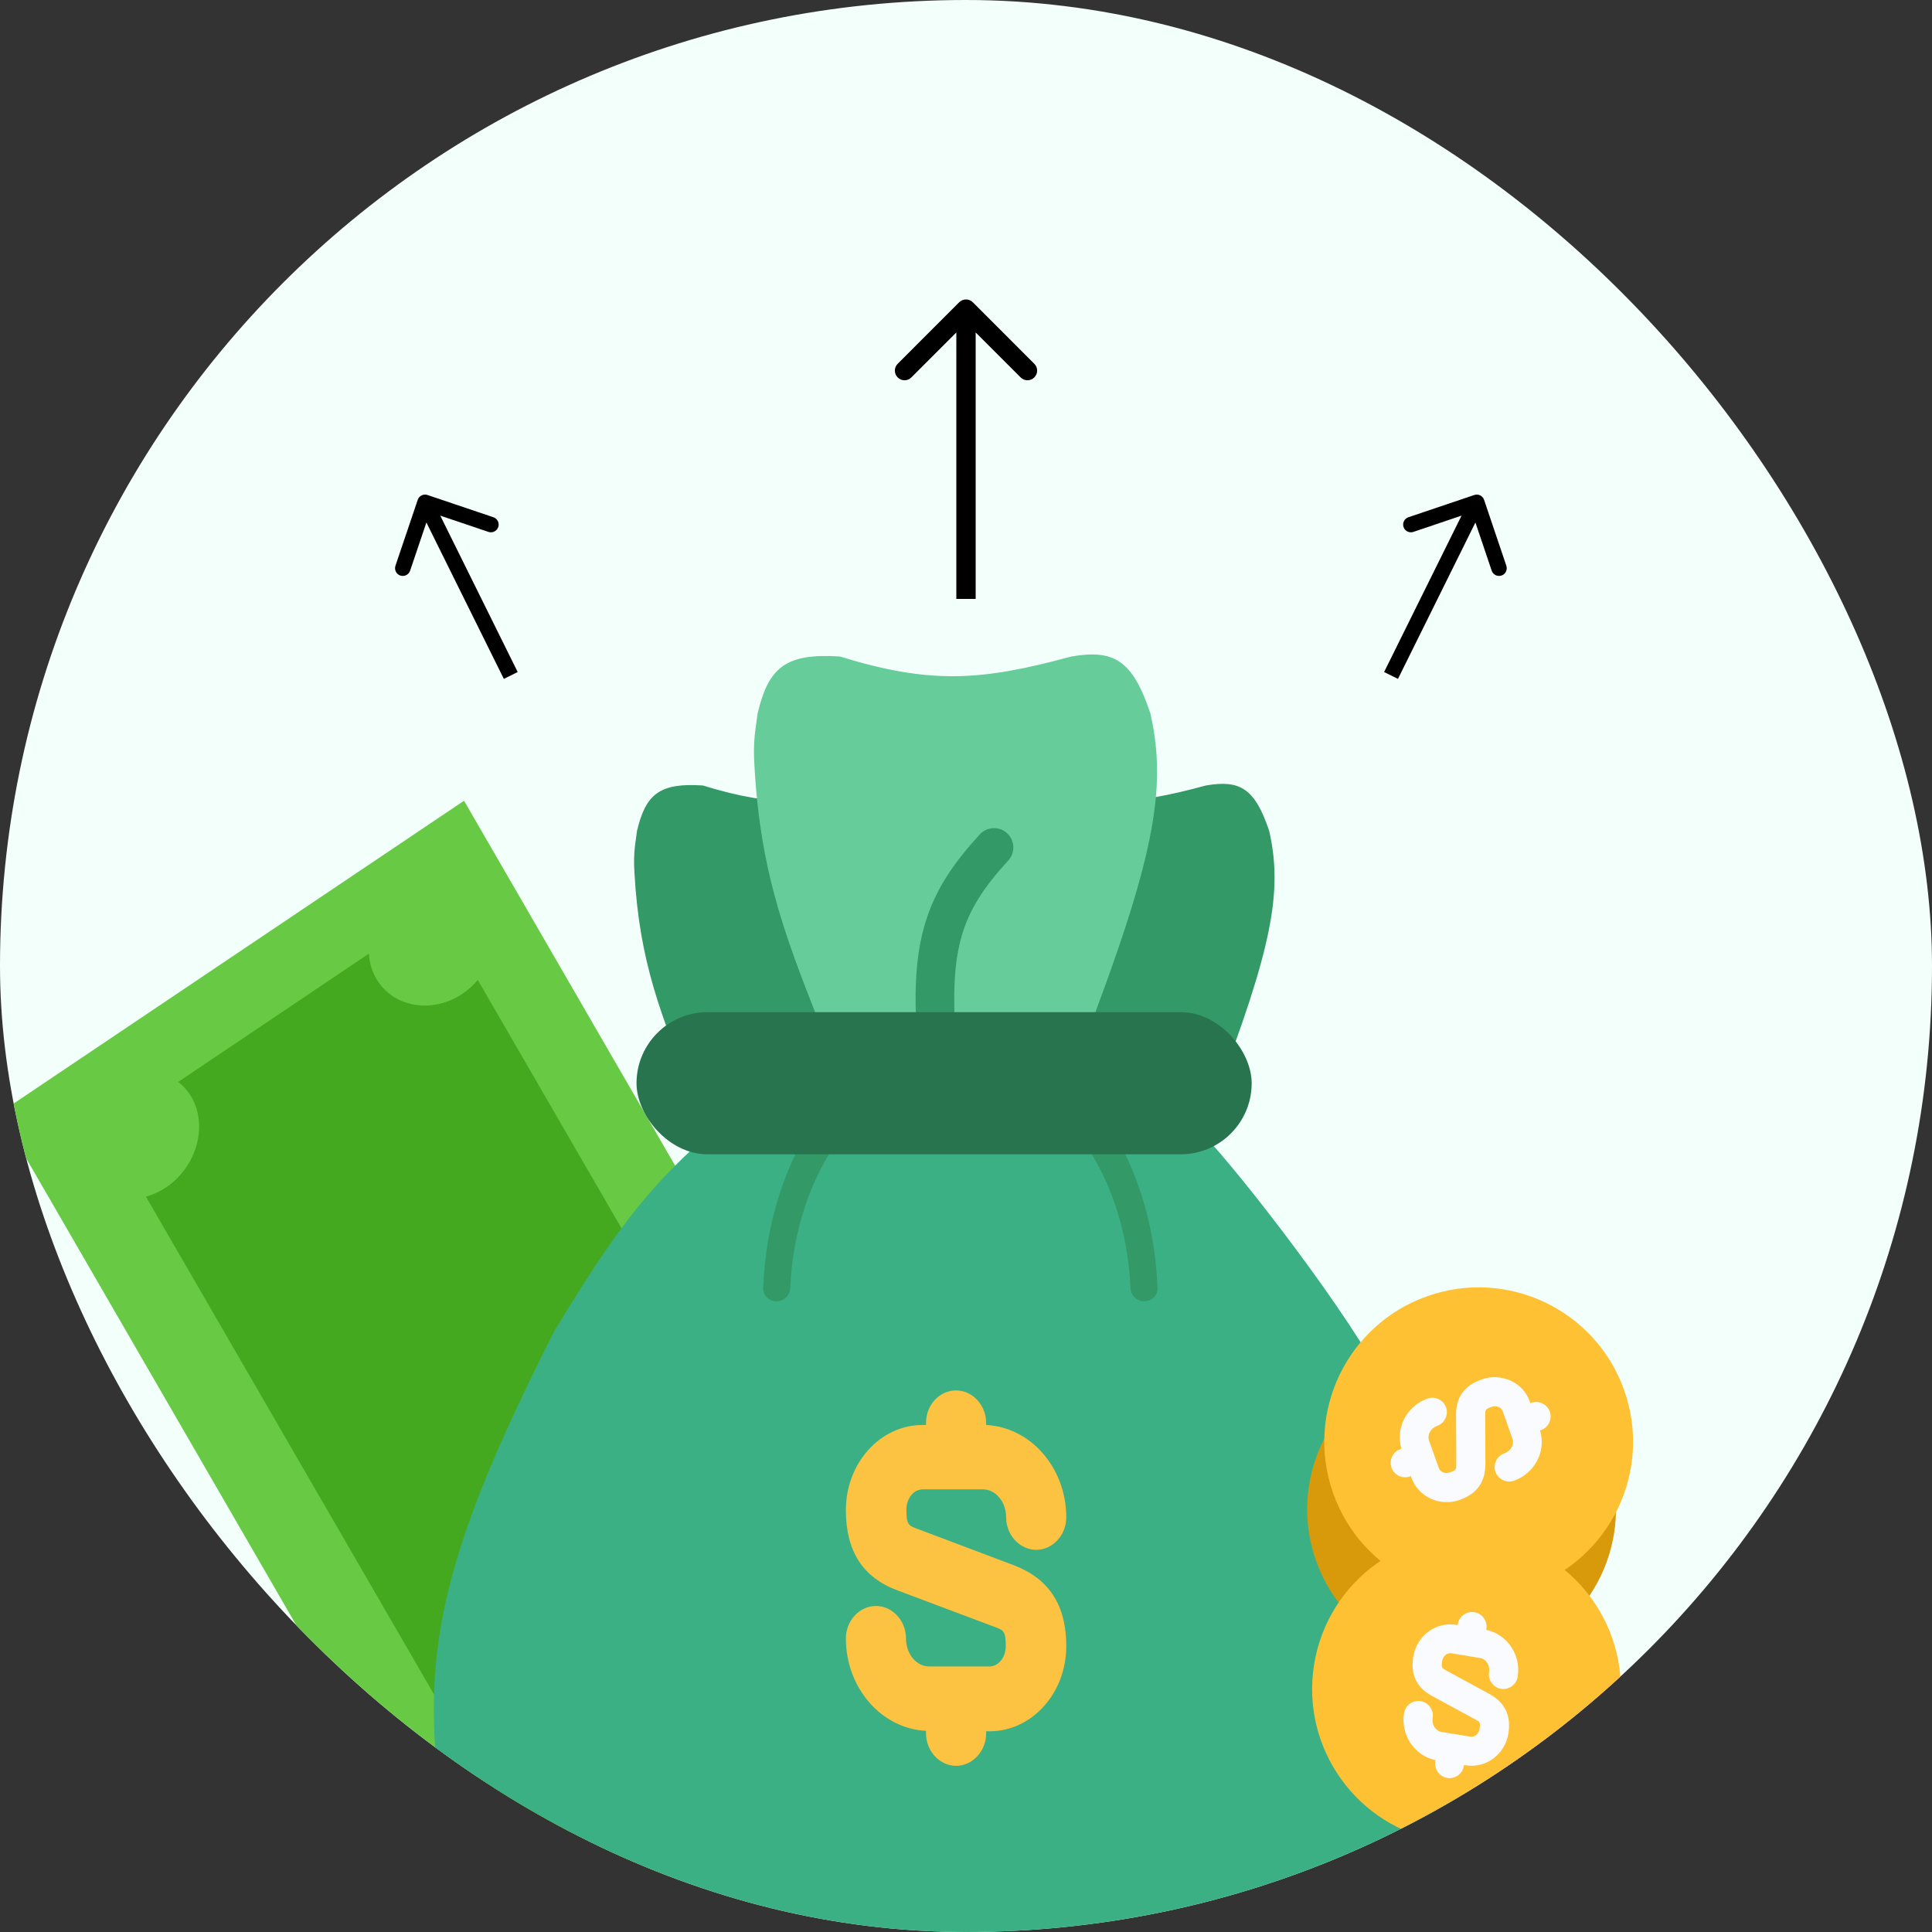 <svg width="80" height="80" viewBox="0 0 80 80" fill="none" xmlns="http://www.w3.org/2000/svg">
<rect x="0" y="0" width="80" height="80" fill="#333333" stroke="none"/>
<g clip-path="url(#clip0_139_5885)">
<rect width="80" height="80" rx="40" fill="#F2FFFA"/>
<rect width="23.158" height="41.747" transform="matrix(-0.83 0.558 0.501 0.866 19.215 33.157)" fill="#68CA44"/>
<path d="M19.784 40.577C19.131 41.367 18.077 41.795 17.072 41.585C16.016 41.364 15.328 40.503 15.275 39.488L7.378 44.8C8.082 45.334 8.417 46.306 8.158 47.343C7.883 48.44 7.023 49.289 6.041 49.549L22.282 77.611L35.911 68.443L19.784 40.577Z" fill="#44A91F"/>
<path d="M39.519 36.124C39.721 39.831 40.619 42.011 41.941 45.324H50.263C52.592 39.245 53.043 36.899 52.475 34.421C51.894 32.696 51.311 32.37 49.947 32.604C46.944 33.421 45.261 33.528 42.257 32.604C40.509 32.492 39.977 32.941 39.624 34.421C39.568 34.892 39.463 35.299 39.519 36.124Z" fill="#339966" stroke="#339966" stroke-width="0.16" stroke-linecap="round"/>
<path d="M26.351 36.124C26.553 39.831 27.451 42.011 28.774 45.324H37.096C39.424 39.245 39.875 36.899 39.308 34.421C38.727 32.696 38.143 32.37 36.78 32.604C33.776 33.421 32.093 33.528 29.09 32.604C27.341 32.492 26.809 32.941 26.456 34.421C26.4 34.892 26.296 35.299 26.351 36.124Z" fill="#339966" stroke="#339966" stroke-width="0.16" stroke-linecap="round"/>
<path d="M23.044 55.161C18.458 64.201 17.542 68.296 18.303 74.184C45.386 87.08 58.064 83.088 60.571 73.9C62.01 73.457 60.82 62.82 56.226 55.587C53.839 51.828 49.495 46.459 49.247 46.643H29.891C26.967 49.082 25.508 51.089 23.044 55.161Z" fill="#3BB084" stroke="#3BB084" stroke-width="0.2"/>
<path d="M41.995 64.819L38.013 63.316C37.615 63.173 37.532 63.138 37.532 62.511C37.532 62.047 37.83 61.671 38.212 61.671H40.701C41.231 61.671 41.663 62.19 41.663 62.834C41.663 63.567 42.227 64.175 42.907 64.175C43.587 64.175 44.152 63.567 44.152 62.834C44.152 60.776 42.675 59.095 40.833 59.006V58.916C40.833 58.183 40.269 57.575 39.589 57.575C38.909 57.575 38.345 58.165 38.345 58.916V59.006H38.195C36.453 59.006 35.026 60.58 35.026 62.529C35.026 64.229 35.723 65.32 37.167 65.856L41.165 67.359C41.563 67.502 41.646 67.538 41.646 68.164C41.646 68.629 41.348 69.005 40.966 69.005H38.477C37.946 69.005 37.515 68.486 37.515 67.842C37.515 67.109 36.951 66.5 36.271 66.5C35.59 66.5 35.026 67.109 35.026 67.842C35.026 69.899 36.503 71.581 38.345 71.67V71.777C38.345 72.511 38.909 73.119 39.589 73.119C40.269 73.119 40.833 72.511 40.833 71.777V71.688H40.983C42.725 71.688 44.152 70.114 44.152 68.164C44.152 66.465 43.438 65.374 41.995 64.819Z" fill="#FCC342"/>
<path d="M47.382 53.883C47.69 53.883 47.941 53.641 47.93 53.342C47.831 50.602 46.984 48.002 45.546 46.053C44.013 43.977 41.934 42.81 39.767 42.81C37.599 42.81 35.52 43.977 33.987 46.053C32.549 48.002 31.702 50.602 31.603 53.342C31.592 53.641 31.843 53.883 32.151 53.883C32.46 53.883 32.709 53.641 32.721 53.342C32.819 51.004 33.548 48.788 34.777 47.123C36.1 45.33 37.895 44.323 39.767 44.323C41.638 44.323 43.433 45.33 44.757 47.123C45.985 48.788 46.714 51.004 46.812 53.342C46.825 53.641 47.073 53.883 47.382 53.883Z" fill="#339966"/>
<path d="M31.339 31.685C31.592 36.318 32.715 39.043 34.368 43.184H44.77C47.681 35.585 48.245 32.653 47.535 29.555C46.809 27.398 46.08 26.991 44.375 27.284C40.621 28.305 38.517 28.439 34.763 27.284C32.577 27.144 31.912 27.705 31.471 29.555C31.401 30.144 31.27 30.653 31.339 31.685Z" fill="#66CC99" stroke="#66CC99" stroke-width="0.2" stroke-linecap="round"/>
<path d="M38.79 43.184C38.484 39.109 39.059 37.38 41.16 35.092" stroke="#339966" stroke-width="1.6" stroke-linecap="round"/>
<rect x="26.357" y="41.912" width="25.472" height="5.885" rx="2.942" fill="#27744E"/>
<path d="M54.494 64.626C55.67 67.954 59.322 69.699 62.651 68.522C65.979 67.346 67.723 63.694 66.547 60.365C65.37 57.037 61.718 55.292 58.39 56.469C55.062 57.645 53.317 61.297 54.494 64.626Z" fill="#D8990B"/>
<path d="M55.202 61.83C56.379 65.158 60.031 66.903 63.359 65.726C66.687 64.549 68.432 60.898 67.255 57.569C66.079 54.241 62.427 52.496 59.098 53.673C55.77 54.849 54.026 58.501 55.202 61.83Z" fill="#FFC134"/>
<path d="M61.506 60.628L61.499 58.594C61.496 58.392 61.498 58.349 61.761 58.255C61.958 58.186 62.164 58.266 62.225 58.439L62.625 59.571C62.711 59.812 62.561 60.085 62.29 60.181C61.98 60.291 61.815 60.638 61.924 60.947C62.033 61.256 62.38 61.422 62.69 61.313C63.557 61.006 64.029 60.084 63.77 59.234L63.808 59.22C64.117 59.111 64.283 58.764 64.174 58.455C64.065 58.145 63.725 57.977 63.408 58.089L63.371 58.102L63.347 58.034C63.067 57.242 62.174 56.828 61.351 57.119C60.635 57.372 60.287 57.852 60.292 58.588L60.301 60.63C60.305 60.832 60.303 60.875 60.039 60.968C59.843 61.038 59.637 60.958 59.575 60.784L59.175 59.653C59.09 59.412 59.24 59.138 59.511 59.042C59.82 58.933 59.986 58.586 59.877 58.277C59.768 57.967 59.42 57.801 59.111 57.911C58.244 58.218 57.772 59.139 58.03 59.99L57.985 60.006C57.676 60.115 57.51 60.462 57.619 60.772C57.729 61.081 58.076 61.247 58.385 61.137L58.423 61.124L58.447 61.192C58.727 61.984 59.62 62.398 60.442 62.107C61.158 61.854 61.504 61.367 61.506 60.628Z" fill="#F9FBFF"/>
<path d="M59.691 76.248C63.175 76.819 66.462 74.458 67.033 70.975C67.604 67.491 65.243 64.204 61.759 63.633C58.276 63.062 54.989 65.423 54.417 68.907C53.846 72.39 56.208 75.677 59.691 76.248Z" fill="#FFC134"/>
<path d="M61.673 70.144L59.887 69.171C59.708 69.076 59.671 69.054 59.716 68.778C59.75 68.573 59.919 68.43 60.101 68.46L61.285 68.654C61.538 68.695 61.705 68.958 61.659 69.242C61.606 69.566 61.83 69.878 62.154 69.931C62.477 69.984 62.79 69.76 62.843 69.436C62.992 68.528 62.411 67.671 61.541 67.488L61.547 67.448C61.6 67.125 61.376 66.812 61.052 66.759C60.729 66.706 60.417 66.923 60.363 67.254L60.357 67.294L60.286 67.282C59.457 67.146 58.664 67.73 58.523 68.59C58.4 69.34 58.653 69.876 59.3 70.226L61.094 71.201C61.273 71.295 61.31 71.317 61.265 71.593C61.231 71.799 61.062 71.941 60.881 71.911L59.696 71.717C59.444 71.676 59.276 71.413 59.323 71.129C59.376 70.805 59.151 70.493 58.828 70.44C58.504 70.387 58.191 70.611 58.138 70.935C57.99 71.843 58.571 72.7 59.44 72.883L59.433 72.931C59.38 73.254 59.604 73.567 59.928 73.62C60.251 73.673 60.564 73.448 60.617 73.125L60.623 73.085L60.694 73.097C61.523 73.233 62.316 72.649 62.457 71.789C62.58 71.039 62.32 70.502 61.673 70.144Z" fill="#F9FBFF"/>
<path d="M17.702 20.497C17.535 20.44 17.353 20.53 17.297 20.698L16.375 23.426C16.319 23.594 16.409 23.775 16.576 23.832C16.744 23.888 16.925 23.798 16.982 23.631L17.801 21.206L20.226 22.025C20.394 22.081 20.575 21.991 20.632 21.824C20.688 21.656 20.599 21.475 20.431 21.418L17.702 20.497ZM21.15 27.969L21.436 27.827L17.887 20.658L17.6 20.8L17.313 20.942L20.863 28.111L21.15 27.969Z" fill="black"/>
<path d="M61.048 20.497C61.215 20.44 61.397 20.53 61.453 20.698L62.374 23.426C62.431 23.594 62.341 23.775 62.174 23.832C62.006 23.888 61.825 23.798 61.768 23.631L60.949 21.206L58.524 22.025C58.356 22.081 58.175 21.991 58.118 21.824C58.062 21.656 58.151 21.475 58.319 21.418L61.048 20.497ZM57.6 27.969L57.313 27.827L60.863 20.658L61.15 20.8L61.437 20.942L57.887 28.111L57.6 27.969Z" fill="black"/>
<path d="M39.717 12.517C39.873 12.361 40.127 12.361 40.283 12.517L42.828 15.063C42.985 15.219 42.985 15.472 42.828 15.629C42.672 15.785 42.419 15.785 42.263 15.629L40 13.366L37.737 15.629C37.581 15.785 37.328 15.785 37.172 15.629C37.015 15.472 37.015 15.219 37.172 15.063L39.717 12.517ZM40 24.8H39.6V12.8H40H40.4L40.4 24.8H40Z" fill="black"/>
</g>
<defs>
<clipPath id="clip0_139_5885">
<rect width="80" height="80" rx="40" fill="white"/>
</clipPath>
</defs>
</svg>
